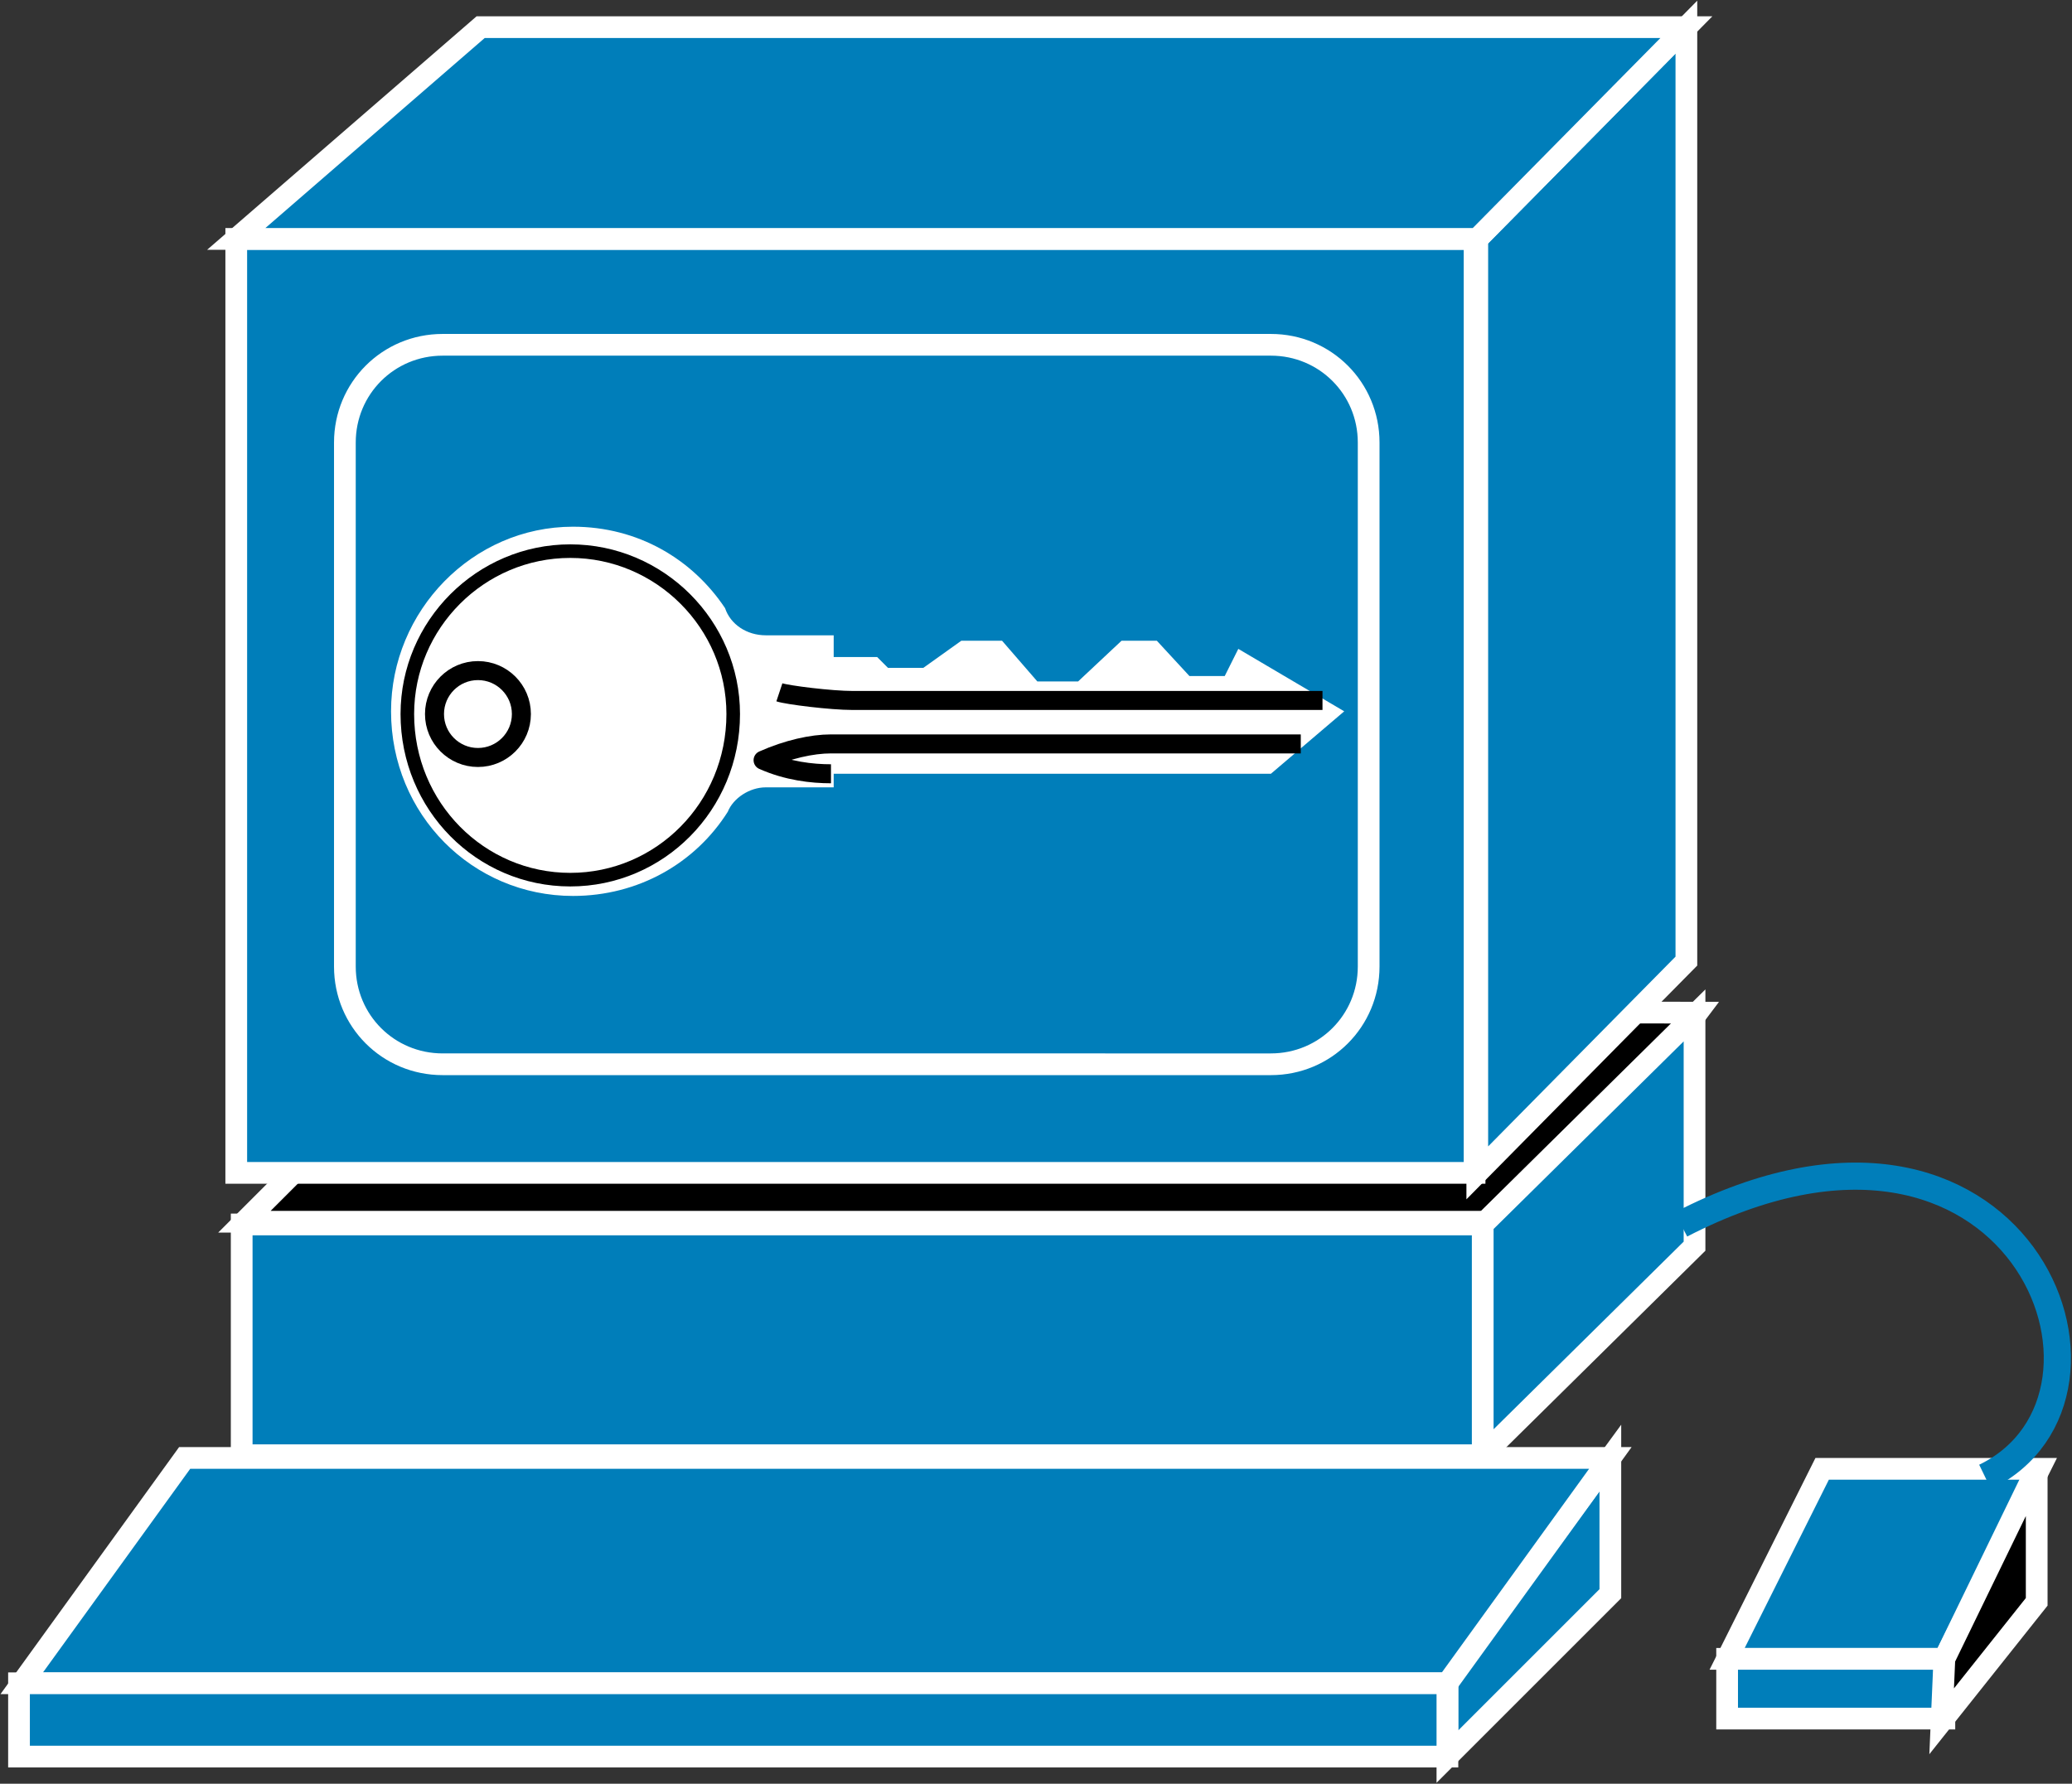 <?xml version="1.0" encoding="utf-8"?>
<!-- Generator: Adobe Illustrator 20.1.0, SVG Export Plug-In . SVG Version: 6.00 Build 0)  -->
<svg version="1.1" id="Layer_1" xmlns="http://www.w3.org/2000/svg" xmlns:xlink="http://www.w3.org/1999/xlink" x="0px" y="0px"
	 viewBox="0 0 76.3 65.7" style="enable-background:new 0 0 76.3 65.7;" xml:space="preserve">
<rect x="0" y="0" width="76.3" height="65.7" fill="#333333" stroke="none"/>
<style type="text/css">
	.st0{stroke:#FFFFFF;stroke-width:0.8;}
	.st1{fill:#007EBA;stroke:#FFFFFF;stroke-width:0.8;}
	.st2{fill:none;stroke:#007EBA;}
	.st3{fill:#FFFFFF;}
	.st4{fill:none;stroke:#000000;stroke-width:0.7;stroke-linejoin:round;}
	.st5{fill:#FFFFFF;stroke:#000000;stroke-width:0.5;stroke-linejoin:round;}
	.st6{fill:#FFFFFF;stroke:#000000;stroke-width:0.7;stroke-linejoin:round;}
</style>
<g>
	<polygon class="st0" points="62.5,37.3 56.7,45 9,45 16.8,37.2 	"/>
	<rect x="8.9" y="45.1" class="st1" width="45.8" height="8.5"/>
	<rect x="8.7" y="8.8" class="st1" width="45.6" height="34.4"/>
	<polygon class="st1" points="54.4,43.2 62.1,35.4 62.1,1 54.4,8.8 	"/>
	<polygon class="st1" points="71.6,61.1 75.1,54.1 67.1,54.1 63.6,61.1 	"/>
	<rect x="63.6" y="61.1" class="st1" width="8" height="2.2"/>
	<polygon class="st0" points="71.5,63.4 71.6,61.1 75,54.1 75,59 	"/>
	<polygon class="st1" points="54.6,53.6 54.6,45.1 62.4,37.4 62.4,45.9 	"/>
	<path class="st1" d="M16.3,12.7h30.5c2,0,3.6,1.6,3.6,3.6v19.3c0,2-1.6,3.6-3.6,3.6H16.3c-2,0-3.6-1.6-3.6-3.6V16.3
		C12.7,14.3,14.3,12.7,16.3,12.7z"/>
	<polygon class="st1" points="62.1,1 17.7,1 8.7,8.8 54.4,8.8 	"/>
	<polygon class="st1" points="53.3,64.7 53.3,61.9 59.3,53.7 59.3,58.7 	"/>
	<polygon class="st1" points="53.3,62 0.8,62 6.8,53.7 59.3,53.7 	"/>
	<rect x="0.7" y="62" class="st1" width="52.6" height="2.7"/>
	<path class="st2" d="M73.1,54.4c6.2-3,1.2-15.7-11.2-9.3"/>
</g>
<g>
	<path class="st3" d="M30.6,24.2l1.7,0l0.4,0.4h1.3l1.4-1l1.5,0l1.3,1.5l1.5,0l1.6-1.5l1.3,0l1.2,1.3h1.3l0.5-1l3.9,2.3l-2.7,2.3
		l-16.1,0V29l-2.5,0c-0.6,0-1.2,0.4-1.4,0.9c-1.2,1.9-3.3,3.1-5.7,3.1c-3.7,0-6.7-3-6.7-6.8c0-3.7,3-6.8,6.7-6.8
		c2.4,0,4.4,1.2,5.6,3c0.2,0.6,0.8,1,1.5,1l2.5,0V24.2"/>
	<g>
		<g>
			<g>
				<g>
					<path class="st4" d="M47.9,27.4l-17.3,0c-0.7,0-1.6,0.2-2.5,0.6c0.9,0.4,1.8,0.5,2.5,0.5"/>
					<path class="st4" d="M48.7,25.8l-17.3,0c-0.8,0-2.4-0.2-2.7-0.3"/>
					<path class="st5" d="M21,32.4c3.3,0,6-2.7,6-6.1c0-3.3-2.7-6-6-6c-3.3,0-6,2.7-6,6C15,29.7,17.7,32.4,21,32.4z"/>
				</g>
				<g>
					<g>
						<ellipse class="st6" cx="17.6" cy="26.3" rx="1.6" ry="1.6"/>
					</g>
				</g>
			</g>
		</g>
	</g>
</g>
</svg>
